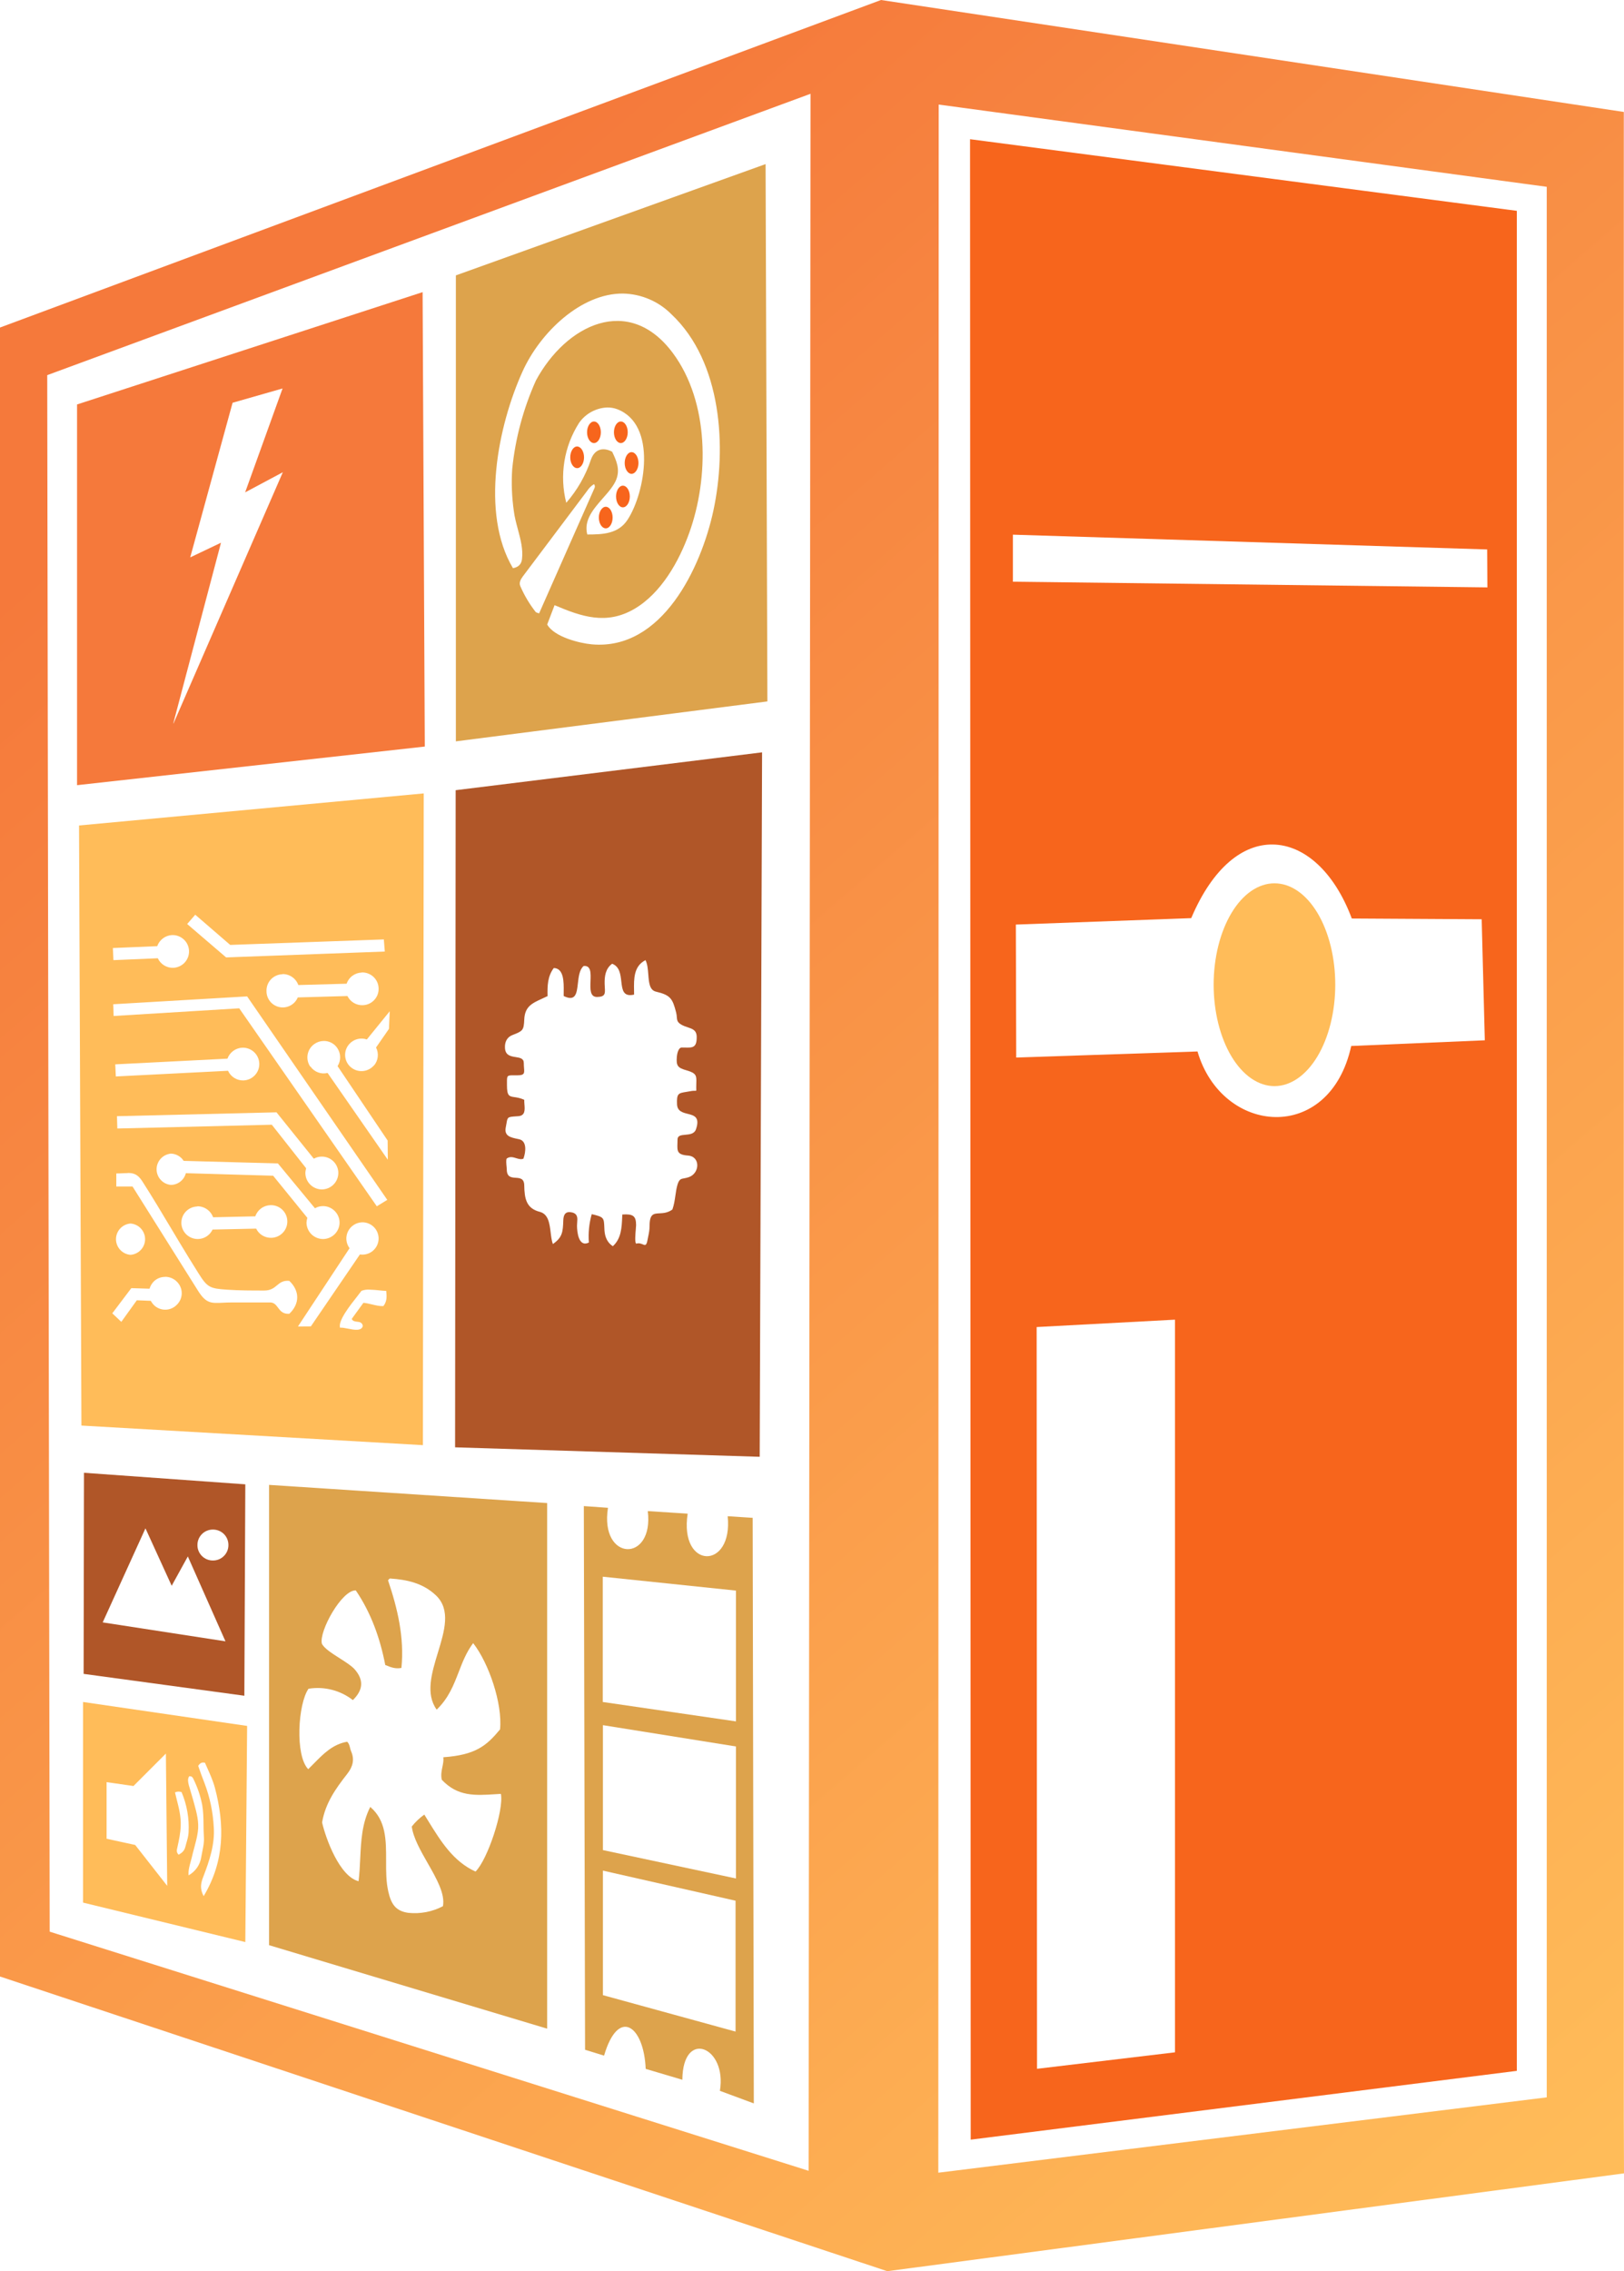 <svg width="88" height="123" viewBox="0 0 88 123" fill="none" xmlns="http://www.w3.org/2000/svg">
<path fill-rule="evenodd" clip-rule="evenodd" d="M52.564 7.539L52.6 115.876L82.193 112.15V11.418L52.564 7.539ZM80.586 29.756L54.886 28.956V31.503L80.597 31.811L80.586 29.756ZM73.25 49.743C72.303 47.206 70.666 45.756 68.967 45.736C67.371 45.71 65.728 46.945 64.549 49.723L55.046 50.071L55.066 57.272L64.889 56.944C66.218 61.48 72.05 61.977 73.219 56.647L80.458 56.339L80.288 49.784L73.25 49.743ZM63.669 111.146V71.468L56.173 71.868L56.194 112.038L63.669 111.146Z" fill="#F7651C"/>
<path fill-rule="evenodd" clip-rule="evenodd" d="M47.74 0L0 17.738V107.041L48.08 123L88 117.701L87.99 114.636V6.063L47.74 0ZM43.817 117.562L43.92 5.079L2.559 20.316L2.693 104.612L43.817 117.562ZM83.814 10.117L50.865 5.663L50.845 117.665L83.814 113.585V10.117Z" fill="url(#paint0_linear_12_124)"/>
<path fill-rule="evenodd" clip-rule="evenodd" d="M41.485 8.887L24.702 14.914V40.149L41.583 37.986L41.485 8.887ZM36.388 17.025C35.694 16.323 34.752 15.919 33.763 15.898C31.487 15.877 29.273 18.004 28.321 20.105C26.987 23.042 26.02 27.798 27.796 30.77C28.094 30.719 28.254 30.55 28.285 30.284C28.352 29.743 28.205 29.197 28.059 28.655C27.97 28.323 27.881 27.992 27.842 27.665C27.735 26.916 27.705 26.159 27.755 25.405C27.922 23.746 28.357 22.124 29.042 20.602C30.669 17.589 34.072 15.898 36.465 19.127C38.432 21.781 38.432 25.851 37.346 28.864C36.795 30.401 35.827 32.129 34.37 32.979C32.862 33.856 31.518 33.4 30.051 32.774L29.649 33.825L29.659 33.835C30.04 34.491 31.394 34.835 32.074 34.896C35.889 35.234 37.995 30.719 38.654 27.665C39.39 24.252 39.122 19.598 36.388 17.025ZM33.443 22.16C33.269 22.095 33.084 22.064 32.898 22.068C32.599 22.079 32.307 22.164 32.044 22.306C31.782 22.449 31.556 22.65 31.384 22.893C30.976 23.53 30.703 24.243 30.583 24.989C30.462 25.735 30.497 26.497 30.684 27.229C31.281 26.544 31.736 25.748 32.023 24.887C32.213 24.349 32.645 24.19 33.17 24.462C33.392 24.928 33.608 25.394 33.402 25.948C33.274 26.294 32.981 26.627 32.679 26.97C32.159 27.561 31.612 28.183 31.827 28.961V28.946C32.661 28.946 33.51 28.915 34.01 28.141C34.957 26.691 35.626 22.991 33.443 22.16ZM32.192 26.225H32.182H32.177C32.032 26.316 31.909 26.439 31.817 26.583L28.331 31.216C28.213 31.375 28.105 31.565 28.202 31.76C28.418 32.256 28.697 32.723 29.031 33.148C29.049 33.166 29.074 33.173 29.109 33.184C29.137 33.192 29.171 33.202 29.212 33.22C29.692 32.14 30.167 31.062 30.642 29.986L30.642 29.985C31.165 28.799 31.687 27.616 32.213 26.435C32.244 26.368 32.244 26.296 32.192 26.225Z" fill="#DDA34C"/>
<path fill-rule="evenodd" clip-rule="evenodd" d="M22.9 15.821L4.175 21.904V42.522L23.018 40.431L22.9 15.821ZM13.283 26.665L15.311 21.038L12.603 21.812L10.307 30.186L11.975 29.392L9.391 39.17L9.401 39.181L15.326 25.574L13.283 26.665Z" fill="#F5793B"/>
<path fill-rule="evenodd" clip-rule="evenodd" d="M22.961 42.968L4.283 44.705L4.412 77.203L22.915 78.264L22.961 42.968ZM12.474 51.173L10.58 49.538L10.142 50.041L12.253 51.85L20.851 51.532L20.799 50.876L12.474 51.173ZM9.657 50.693C9.547 50.653 9.43 50.635 9.313 50.64C9.137 50.651 8.967 50.714 8.826 50.821C8.685 50.928 8.579 51.073 8.52 51.24L6.116 51.342L6.147 51.998L8.551 51.896C8.624 52.055 8.743 52.189 8.892 52.281C9.042 52.373 9.215 52.419 9.391 52.413C9.507 52.408 9.622 52.38 9.728 52.331C9.835 52.282 9.93 52.212 10.009 52.127C10.088 52.041 10.149 51.94 10.19 51.831C10.23 51.721 10.248 51.605 10.243 51.488C10.238 51.372 10.209 51.258 10.16 51.152C10.111 51.046 10.041 50.951 9.954 50.873C9.868 50.794 9.767 50.733 9.657 50.693ZM19.943 52.721C19.834 52.679 19.717 52.66 19.6 52.664V52.67C19.418 52.676 19.242 52.737 19.096 52.845C18.949 52.953 18.84 53.103 18.781 53.274L16.166 53.346C16.102 53.169 15.985 53.017 15.829 52.91C15.674 52.804 15.489 52.748 15.301 52.752V52.762C15.184 52.765 15.069 52.791 14.963 52.839C14.856 52.887 14.76 52.955 14.68 53.04C14.6 53.125 14.538 53.224 14.497 53.333C14.456 53.442 14.437 53.558 14.441 53.674C14.439 53.878 14.508 54.075 14.637 54.234C14.765 54.392 14.945 54.501 15.146 54.541C15.346 54.582 15.554 54.552 15.735 54.456C15.915 54.361 16.057 54.206 16.135 54.017L18.827 53.941C18.902 54.094 19.019 54.222 19.165 54.31C19.311 54.399 19.48 54.443 19.651 54.438C19.768 54.435 19.884 54.409 19.991 54.362C20.098 54.315 20.195 54.246 20.275 54.161C20.355 54.077 20.418 53.977 20.46 53.868C20.501 53.758 20.52 53.642 20.516 53.526C20.513 53.409 20.488 53.294 20.44 53.187C20.392 53.081 20.324 52.984 20.238 52.904C20.153 52.824 20.053 52.762 19.943 52.721ZM20.985 64.98L13.391 53.961L6.137 54.386L6.157 55.022L12.963 54.607L20.418 65.328L20.985 64.98ZM21.077 55.719L21.118 54.766L19.878 56.293C19.71 56.236 19.53 56.23 19.359 56.275C19.189 56.321 19.036 56.416 18.92 56.549C18.843 56.636 18.785 56.737 18.747 56.846C18.71 56.956 18.695 57.071 18.702 57.186C18.71 57.302 18.74 57.414 18.792 57.518C18.843 57.621 18.915 57.714 19.002 57.789C19.181 57.944 19.413 58.021 19.649 58.005C19.884 57.989 20.104 57.88 20.259 57.702V57.713C20.375 57.579 20.448 57.414 20.469 57.239C20.49 57.063 20.458 56.886 20.377 56.729L21.077 55.719ZM17.949 56.468C17.819 56.402 17.675 56.37 17.53 56.375C17.352 56.379 17.18 56.436 17.036 56.539C16.843 56.673 16.712 56.878 16.67 57.109C16.629 57.339 16.681 57.576 16.814 57.769L16.825 57.759C16.925 57.904 17.068 58.015 17.233 58.077C17.399 58.139 17.58 58.15 17.751 58.107L21.015 62.807L21.005 61.767L18.292 57.738C18.482 57.441 18.482 57.057 18.271 56.749C18.189 56.63 18.078 56.533 17.949 56.468ZM13.467 56.793C13.357 56.752 13.24 56.734 13.123 56.739C12.946 56.749 12.776 56.81 12.634 56.916C12.492 57.022 12.384 57.167 12.325 57.333L6.245 57.641L6.276 58.297L12.356 57.989C12.428 58.149 12.546 58.284 12.696 58.377C12.845 58.471 13.019 58.517 13.195 58.512C13.312 58.507 13.427 58.48 13.533 58.431C13.639 58.382 13.735 58.313 13.814 58.227C13.894 58.141 13.955 58.041 13.996 57.932C14.036 57.822 14.055 57.706 14.05 57.59C14.045 57.473 14.017 57.359 13.968 57.253C13.919 57.147 13.849 57.052 13.763 56.973C13.677 56.894 13.576 56.833 13.467 56.793ZM17.005 62.751L14.982 60.239L6.338 60.449L6.358 61.116L14.729 60.911L16.588 63.268C16.567 63.355 16.547 63.442 16.547 63.524C16.548 63.761 16.643 63.986 16.811 64.153C16.978 64.32 17.205 64.415 17.442 64.416C17.679 64.413 17.904 64.319 18.071 64.152C18.238 63.985 18.332 63.76 18.333 63.524C18.333 63.038 17.932 62.638 17.442 62.638C17.289 62.636 17.138 62.675 17.005 62.751ZM9.241 62.474H9.231L9.241 62.479C9.032 62.503 8.839 62.603 8.7 62.76C8.56 62.917 8.484 63.12 8.485 63.329C8.487 63.539 8.565 63.74 8.707 63.895C8.848 64.051 9.042 64.148 9.252 64.17C9.44 64.17 9.622 64.108 9.771 63.992C9.919 63.877 10.024 63.716 10.07 63.535L14.801 63.673L16.655 65.954C16.629 66.037 16.613 66.123 16.608 66.21C16.61 66.446 16.705 66.672 16.872 66.839C17.04 67.006 17.267 67.1 17.504 67.102C17.741 67.1 17.968 67.006 18.136 66.839C18.304 66.672 18.399 66.446 18.4 66.21C18.4 65.723 17.993 65.318 17.504 65.318C17.35 65.317 17.199 65.358 17.067 65.436L15.059 63.007L9.952 62.868C9.808 62.638 9.545 62.479 9.241 62.474ZM7.702 63.96C7.465 63.596 7.239 63.524 6.93 63.524L6.935 63.529C6.852 63.529 6.763 63.534 6.668 63.538C6.556 63.544 6.435 63.55 6.302 63.55V64.257H7.182L10.755 69.941C11.177 70.596 11.456 70.582 12.076 70.551C12.227 70.544 12.399 70.535 12.598 70.535H14.632C14.851 70.535 14.955 70.673 15.064 70.818C15.193 70.99 15.331 71.173 15.677 71.15C16.248 70.607 16.248 69.91 15.677 69.367C15.338 69.336 15.176 69.47 15.007 69.611C14.842 69.747 14.671 69.89 14.323 69.89C13.643 69.89 12.963 69.89 12.294 69.844C11.357 69.782 11.229 69.715 10.739 68.931C10.4 68.393 10.06 67.84 9.73 67.291C9.608 67.087 9.485 66.882 9.363 66.677C8.818 65.764 8.274 64.852 7.702 63.96ZM14.995 65.323C14.885 65.282 14.769 65.263 14.652 65.267H14.657C14.474 65.272 14.297 65.332 14.15 65.441C14.003 65.549 13.892 65.699 13.834 65.872L11.548 65.923C11.484 65.747 11.367 65.595 11.213 65.489C11.059 65.382 10.876 65.326 10.688 65.328V65.339C10.571 65.342 10.456 65.368 10.35 65.416C10.243 65.464 10.147 65.532 10.067 65.617C9.987 65.701 9.925 65.801 9.884 65.91C9.843 66.019 9.824 66.135 9.828 66.251C9.835 66.449 9.909 66.639 10.038 66.79C10.167 66.941 10.343 67.044 10.538 67.083C10.733 67.122 10.936 67.095 11.114 67.005C11.291 66.915 11.433 66.769 11.517 66.589L13.88 66.538C13.955 66.692 14.073 66.821 14.22 66.909C14.367 66.997 14.537 67.041 14.709 67.035C14.825 67.032 14.94 67.005 15.047 66.958C15.153 66.91 15.249 66.842 15.329 66.757C15.409 66.672 15.472 66.573 15.512 66.464C15.554 66.355 15.573 66.239 15.569 66.123C15.565 66.007 15.539 65.892 15.491 65.786C15.443 65.68 15.374 65.585 15.289 65.505C15.204 65.425 15.104 65.363 14.995 65.323ZM19.975 66.263C19.863 66.216 19.742 66.192 19.62 66.195C19.459 66.201 19.303 66.25 19.168 66.338C19.034 66.426 18.925 66.548 18.855 66.693C18.785 66.837 18.756 66.998 18.771 67.158C18.787 67.317 18.845 67.47 18.941 67.599L16.145 71.837L16.845 71.832L19.502 67.937C19.622 67.955 19.745 67.949 19.863 67.917C19.981 67.886 20.091 67.831 20.186 67.755C20.281 67.679 20.359 67.584 20.416 67.477C20.472 67.369 20.505 67.251 20.514 67.13C20.522 67.009 20.505 66.887 20.463 66.773C20.422 66.659 20.357 66.555 20.273 66.467C20.189 66.379 20.088 66.309 19.975 66.263ZM7.635 66.531C7.489 66.374 7.288 66.278 7.074 66.261C6.859 66.278 6.659 66.374 6.513 66.531C6.367 66.689 6.285 66.895 6.285 67.109C6.285 67.323 6.367 67.53 6.513 67.687C6.659 67.844 6.859 67.941 7.074 67.957C7.288 67.941 7.489 67.844 7.635 67.687C7.781 67.53 7.862 67.323 7.862 67.109C7.862 66.895 7.781 66.689 7.635 66.531ZM9.581 69.408C9.406 69.234 9.179 69.147 8.948 69.147V69.152C8.832 69.151 8.717 69.173 8.61 69.217C8.503 69.261 8.406 69.326 8.325 69.408C8.221 69.516 8.145 69.648 8.103 69.792L7.115 69.761L6.085 71.125L6.574 71.586L7.414 70.418L8.17 70.448C8.212 70.526 8.264 70.599 8.325 70.663C8.406 70.747 8.504 70.814 8.612 70.859C8.72 70.905 8.836 70.928 8.953 70.928C9.07 70.928 9.186 70.905 9.294 70.859C9.402 70.814 9.499 70.747 9.581 70.663C9.665 70.582 9.732 70.484 9.778 70.376C9.824 70.269 9.847 70.153 9.847 70.036C9.847 69.919 9.824 69.803 9.778 69.695C9.732 69.587 9.665 69.49 9.581 69.408ZM20.773 70.735C20.979 70.474 20.959 70.207 20.928 69.91C20.828 69.91 20.695 69.896 20.551 69.881C20.39 69.865 20.215 69.846 20.053 69.844C19.895 69.829 19.737 69.85 19.589 69.905C19.538 69.976 19.459 70.076 19.366 70.195C18.968 70.697 18.309 71.53 18.426 71.904C18.519 71.889 18.669 71.919 18.835 71.951C19.181 72.02 19.592 72.102 19.661 71.806C19.622 71.61 19.486 71.594 19.349 71.579C19.233 71.565 19.116 71.552 19.059 71.427L19.692 70.556C19.847 70.569 20.001 70.606 20.155 70.643C20.36 70.692 20.565 70.741 20.773 70.735Z" fill="#FFBC59"/>
<path fill-rule="evenodd" clip-rule="evenodd" d="M41.295 40.744L24.691 42.794L24.66 78.382L41.166 78.894L41.295 40.744ZM36.635 54.822C36.445 54.089 36.337 53.889 35.549 53.705C35.195 53.624 35.163 53.214 35.13 52.78C35.108 52.502 35.086 52.215 34.978 51.998C34.336 52.322 34.347 53.012 34.357 53.637C34.359 53.714 34.36 53.79 34.36 53.864C33.764 54.002 33.719 53.602 33.667 53.153C33.623 52.767 33.575 52.344 33.17 52.193C32.81 52.454 32.754 52.87 32.764 53.285C32.765 53.353 32.769 53.417 32.773 53.476C32.792 53.805 32.803 53.983 32.362 53.992C31.964 54.002 31.981 53.565 31.998 53.134C32.015 52.701 32.031 52.275 31.626 52.316C31.399 52.507 31.356 52.891 31.315 53.249C31.254 53.786 31.2 54.264 30.545 53.941C30.544 53.917 30.544 53.893 30.544 53.868C30.544 53.82 30.545 53.768 30.545 53.713C30.552 53.192 30.56 52.441 30.009 52.424C29.67 52.87 29.659 53.387 29.67 53.93L29.68 53.941C29.572 53.994 29.467 54.042 29.366 54.088C28.835 54.329 28.434 54.511 28.408 55.222C28.383 55.806 28.321 55.837 27.775 56.052C27.466 56.165 27.343 56.442 27.363 56.759C27.385 57.159 27.679 57.206 27.945 57.248C28.174 57.285 28.383 57.318 28.383 57.569C28.383 57.673 28.39 57.764 28.396 57.841C28.418 58.125 28.427 58.235 28.022 58.235C27.974 58.235 27.93 58.235 27.89 58.235C27.68 58.233 27.574 58.232 27.522 58.285C27.469 58.337 27.47 58.443 27.471 58.655L27.471 58.71L27.471 58.773C27.471 59.357 27.594 59.375 27.875 59.416C28.013 59.436 28.189 59.461 28.408 59.563C28.405 59.638 28.411 59.722 28.418 59.808C28.441 60.107 28.466 60.425 28.074 60.449L27.988 60.455C27.722 60.473 27.602 60.481 27.538 60.545C27.486 60.598 27.47 60.688 27.443 60.852C27.432 60.912 27.421 60.982 27.404 61.064C27.317 61.526 27.666 61.6 28.062 61.683L28.141 61.7C28.552 61.797 28.501 62.371 28.362 62.751C28.236 62.803 28.104 62.763 27.97 62.722C27.803 62.671 27.632 62.618 27.461 62.74C27.411 62.79 27.436 63.049 27.452 63.209C27.457 63.262 27.461 63.304 27.461 63.325C27.461 63.75 27.703 63.767 27.943 63.784C28.173 63.8 28.401 63.816 28.408 64.196C28.419 64.903 28.511 65.446 29.258 65.631C29.717 65.757 29.779 66.262 29.839 66.75C29.866 66.974 29.893 67.194 29.958 67.373C30.473 67.014 30.504 66.728 30.524 66.077C30.535 65.754 30.663 65.574 31.024 65.667C31.312 65.753 31.294 65.973 31.275 66.204C31.27 66.263 31.266 66.321 31.266 66.379C31.266 66.717 31.353 67.568 31.909 67.291C31.87 66.774 31.922 66.253 32.064 65.754C32.725 65.911 32.726 65.94 32.748 66.497C32.75 66.538 32.751 66.583 32.754 66.63C32.779 66.979 32.898 67.286 33.207 67.491C33.663 67.08 33.689 66.489 33.715 65.917L33.715 65.916L33.718 65.835L33.721 65.774C34.298 65.733 34.468 65.846 34.468 66.348C34.468 66.393 34.461 66.475 34.452 66.575C34.428 66.851 34.392 67.258 34.468 67.353C34.624 67.305 34.739 67.353 34.828 67.389C34.956 67.443 35.028 67.473 35.086 67.158C35.097 67.096 35.11 67.037 35.122 66.979C35.162 66.786 35.199 66.611 35.199 66.389C35.199 65.736 35.417 65.725 35.734 65.709C35.938 65.699 36.181 65.687 36.435 65.503C36.523 65.257 36.56 65.007 36.596 64.758C36.624 64.56 36.653 64.363 36.707 64.17C36.8 63.862 36.892 63.845 37.069 63.814C37.139 63.801 37.223 63.786 37.325 63.75C37.922 63.545 37.964 62.633 37.284 62.581C36.689 62.537 36.695 62.341 36.708 61.926C36.71 61.859 36.713 61.788 36.713 61.71C36.713 61.493 36.911 61.475 37.134 61.455C37.369 61.434 37.632 61.41 37.717 61.146C37.937 60.491 37.608 60.407 37.264 60.321C36.99 60.252 36.707 60.18 36.687 59.814C36.66 59.217 36.761 59.201 37.187 59.133C37.251 59.123 37.323 59.111 37.403 59.096C37.539 59.069 37.62 59.072 37.666 59.073C37.696 59.074 37.712 59.075 37.721 59.067C37.731 59.057 37.73 59.036 37.729 58.987C37.728 58.963 37.727 58.931 37.727 58.891C37.727 58.808 37.729 58.733 37.731 58.665C37.744 58.268 37.749 58.122 37.212 57.969C36.723 57.831 36.635 57.728 36.676 57.226C36.687 57.087 36.754 56.729 36.944 56.729C37.005 56.729 37.063 56.73 37.118 56.731C37.53 56.741 37.762 56.746 37.752 56.144C37.745 55.794 37.526 55.721 37.267 55.635C37.159 55.599 37.044 55.561 36.934 55.499C36.697 55.367 36.688 55.249 36.674 55.079C36.669 55.005 36.662 54.922 36.635 54.822Z" fill="#B05628"/>
<path fill-rule="evenodd" clip-rule="evenodd" d="M14.58 80.416V105.344L29.649 109.865V81.4L14.58 80.416ZM23.62 86.397C22.915 85.731 22.045 85.546 21.129 85.485C21.115 85.485 21.097 85.505 21.071 85.534C21.058 85.548 21.043 85.565 21.026 85.582C21.546 87.12 21.916 88.688 21.752 90.328C21.424 90.393 21.175 90.292 20.895 90.177L20.876 90.169C20.598 88.729 20.109 87.35 19.28 86.131C18.524 86.095 17.273 88.35 17.442 89.016C17.561 89.266 17.985 89.536 18.402 89.802C18.728 90.009 19.049 90.214 19.219 90.405C19.718 90.979 19.687 91.517 19.121 92.071C18.784 91.808 18.397 91.618 17.983 91.513C17.57 91.407 17.138 91.387 16.717 91.456C16.145 92.276 15.98 95.069 16.701 95.812C16.804 95.712 16.904 95.61 17.005 95.508C17.523 94.98 18.035 94.459 18.812 94.326C18.908 94.415 18.938 94.536 18.968 94.656C18.984 94.722 19.001 94.788 19.028 94.848C19.219 95.289 19.121 95.674 18.822 96.058C18.184 96.873 17.633 97.647 17.453 98.697C17.654 99.574 18.4 101.624 19.43 101.88C19.48 101.473 19.5 101.064 19.519 100.657C19.565 99.694 19.611 98.743 20.063 97.857C20.926 98.588 20.924 99.666 20.922 100.76C20.92 101.331 20.919 101.906 21.041 102.439C21.196 103.141 21.463 103.499 22.122 103.592C22.771 103.661 23.425 103.536 24.001 103.233C24.127 102.565 23.653 101.735 23.173 100.896C22.785 100.216 22.393 99.53 22.313 98.918C22.507 98.671 22.736 98.454 22.992 98.272C23.067 98.391 23.142 98.512 23.216 98.633C23.884 99.714 24.563 100.813 25.767 101.357C26.426 100.711 27.312 98.021 27.142 97.15L27.022 97.157L26.849 97.168L26.847 97.168C25.741 97.239 24.801 97.3 23.94 96.386C23.88 96.134 23.927 95.906 23.973 95.688C24.009 95.511 24.045 95.34 24.022 95.166C25.778 95.043 26.364 94.541 27.096 93.659C27.235 92.27 26.493 90.077 25.639 88.985C25.267 89.484 25.06 90.02 24.853 90.557C24.58 91.262 24.308 91.968 23.662 92.588C23.048 91.732 23.392 90.606 23.728 89.501C24.087 88.326 24.438 87.174 23.62 86.397Z" fill="#DDA34C"/>
<path fill-rule="evenodd" clip-rule="evenodd" d="M31.636 81.564L31.703 111.007L32.733 111.325C33.505 108.686 34.895 109.706 34.988 112.043L36.975 112.632C36.996 109.849 39.41 110.849 39.009 113.232L40.847 113.913L40.785 82.2L39.431 82.113C39.73 85.039 36.795 85.008 37.263 81.974L35.101 81.836C35.446 84.65 32.486 84.573 32.944 81.657L31.636 81.564ZM39.879 86.141L32.661 85.388V92.173L39.879 93.224V86.141ZM39.879 94.582L32.671 93.429V100.194L39.879 101.731V94.582ZM39.858 102.936L32.671 101.306V108.05L39.858 110.023V102.936Z" fill="#DDA34C"/>
<path fill-rule="evenodd" clip-rule="evenodd" d="M4.551 79.76L4.531 90.651L13.241 91.835L13.293 80.386L4.551 79.76ZM9.303 85.88L7.882 82.769L5.565 87.863L12.217 88.888L10.178 84.291L9.303 85.88ZM12.377 83.671C12.377 83.204 12.006 82.835 11.537 82.835C11.069 82.835 10.698 83.21 10.698 83.671C10.697 83.781 10.717 83.891 10.759 83.993C10.801 84.095 10.863 84.188 10.941 84.266C11.019 84.345 11.112 84.406 11.214 84.449C11.317 84.491 11.427 84.512 11.537 84.511C11.648 84.512 11.758 84.491 11.861 84.449C11.963 84.406 12.056 84.345 12.134 84.266C12.212 84.188 12.274 84.095 12.316 83.993C12.357 83.891 12.378 83.781 12.377 83.671Z" fill="#B05628"/>
<path fill-rule="evenodd" clip-rule="evenodd" d="M4.5 92.173V103.038L13.293 105.175L13.391 93.47L4.5 92.173ZM9.061 102.131L8.989 94.966L7.233 96.724L5.776 96.514V99.579L7.326 99.917L9.061 102.131ZM11.105 95.463C11.083 95.458 11.06 95.455 11.038 95.453C10.894 95.443 10.817 95.52 10.739 95.632C10.848 95.953 10.965 96.271 11.089 96.586C11.376 97.348 11.543 98.15 11.584 98.964C11.646 99.891 11.347 100.773 11.017 101.634C10.878 101.982 10.822 102.28 11.028 102.674L11.038 102.684C12.176 100.783 12.176 98.836 11.646 96.822C11.542 96.439 11.379 96.077 11.221 95.724C11.181 95.636 11.143 95.55 11.105 95.463ZM10.302 96.196C10.405 96.201 10.446 96.268 10.477 96.335C10.698 96.786 10.858 97.242 10.956 97.744C11.02 98.106 11.024 98.466 11.028 98.825C11.03 99.04 11.033 99.256 11.048 99.471C11.071 99.741 11.016 100.008 10.963 100.268C10.944 100.364 10.925 100.459 10.909 100.553C10.881 100.762 10.803 100.963 10.684 101.138C10.564 101.313 10.405 101.458 10.219 101.562V101.572H10.209L10.219 101.562C10.196 101.305 10.263 101.067 10.328 100.835C10.35 100.758 10.371 100.681 10.389 100.604C10.427 100.434 10.473 100.263 10.52 100.092C10.599 99.797 10.68 99.5 10.719 99.205C10.796 98.681 10.658 98.178 10.518 97.67C10.499 97.601 10.48 97.532 10.461 97.462L10.23 96.673C10.188 96.504 10.158 96.345 10.25 96.196H10.302ZM9.838 97.052C9.777 97.037 9.725 97.026 9.669 97.026C9.601 97.029 9.534 97.045 9.473 97.073H9.483C9.513 97.204 9.546 97.334 9.579 97.464C9.697 97.929 9.812 98.385 9.792 98.866C9.782 99.271 9.699 99.65 9.612 100.045L9.605 100.074C9.576 100.201 9.55 100.316 9.679 100.445C9.849 100.353 9.988 100.235 10.039 100.035C10.059 99.951 10.083 99.868 10.107 99.784C10.159 99.603 10.212 99.421 10.219 99.225C10.259 98.481 10.129 97.738 9.838 97.052Z" fill="#FFBC59"/>
<path fill-rule="evenodd" clip-rule="evenodd" d="M31.811 23.411C31.811 23.093 31.981 22.827 32.187 22.827C32.388 22.827 32.558 23.083 32.558 23.411C32.558 23.729 32.393 23.995 32.187 23.995C31.981 23.995 31.811 23.734 31.811 23.411ZM33.268 23.411C33.268 23.093 33.433 22.827 33.639 22.827C33.845 22.827 34.015 23.083 34.015 23.411C34.015 23.729 33.845 23.995 33.639 23.995C33.438 23.995 33.268 23.734 33.268 23.411ZM30.9 24.769C30.9 24.451 31.065 24.18 31.271 24.18C31.472 24.18 31.647 24.441 31.647 24.769C31.647 25.082 31.482 25.353 31.276 25.353C31.07 25.353 30.9 25.092 30.9 24.769ZM33.85 25.077C33.85 24.759 34.015 24.487 34.221 24.487C34.427 24.487 34.597 24.749 34.597 25.077C34.597 25.389 34.427 25.661 34.221 25.661C34.02 25.661 33.85 25.399 33.85 25.077ZM33.382 26.886C33.382 26.573 33.546 26.302 33.752 26.302C33.958 26.302 34.128 26.563 34.128 26.886C34.128 27.203 33.963 27.475 33.752 27.475C33.551 27.475 33.382 27.214 33.382 26.886ZM32.45 28.029C32.45 27.711 32.62 27.444 32.826 27.444C33.026 27.444 33.196 27.701 33.196 28.029C33.196 28.346 33.032 28.613 32.826 28.613C32.62 28.613 32.45 28.357 32.45 28.029Z" fill="#F7651C"/>
<path d="M69.059 47.837C68.187 47.837 67.349 48.414 66.732 49.442C66.114 50.47 65.766 51.865 65.764 53.321C65.764 54.042 65.849 54.757 66.014 55.425C66.18 56.092 66.422 56.698 66.728 57.209C67.034 57.719 67.398 58.124 67.798 58.401C68.198 58.677 68.626 58.82 69.059 58.82C69.933 58.82 70.771 58.241 71.389 57.211C72.007 56.18 72.354 54.783 72.354 53.326C72.354 51.868 72.007 50.471 71.389 49.441C70.771 48.41 69.933 47.837 69.059 47.837Z" fill="#FFBC59"/>
<defs>
<linearGradient id="paint0_linear_12_124" x1="9" y1="24.5" x2="88" y2="115.5" gradientUnits="userSpaceOnUse">
<stop stop-color="#F5793B"/>
<stop offset="1" stop-color="#FFBC59"/>
</linearGradient>
</defs>
</svg>
